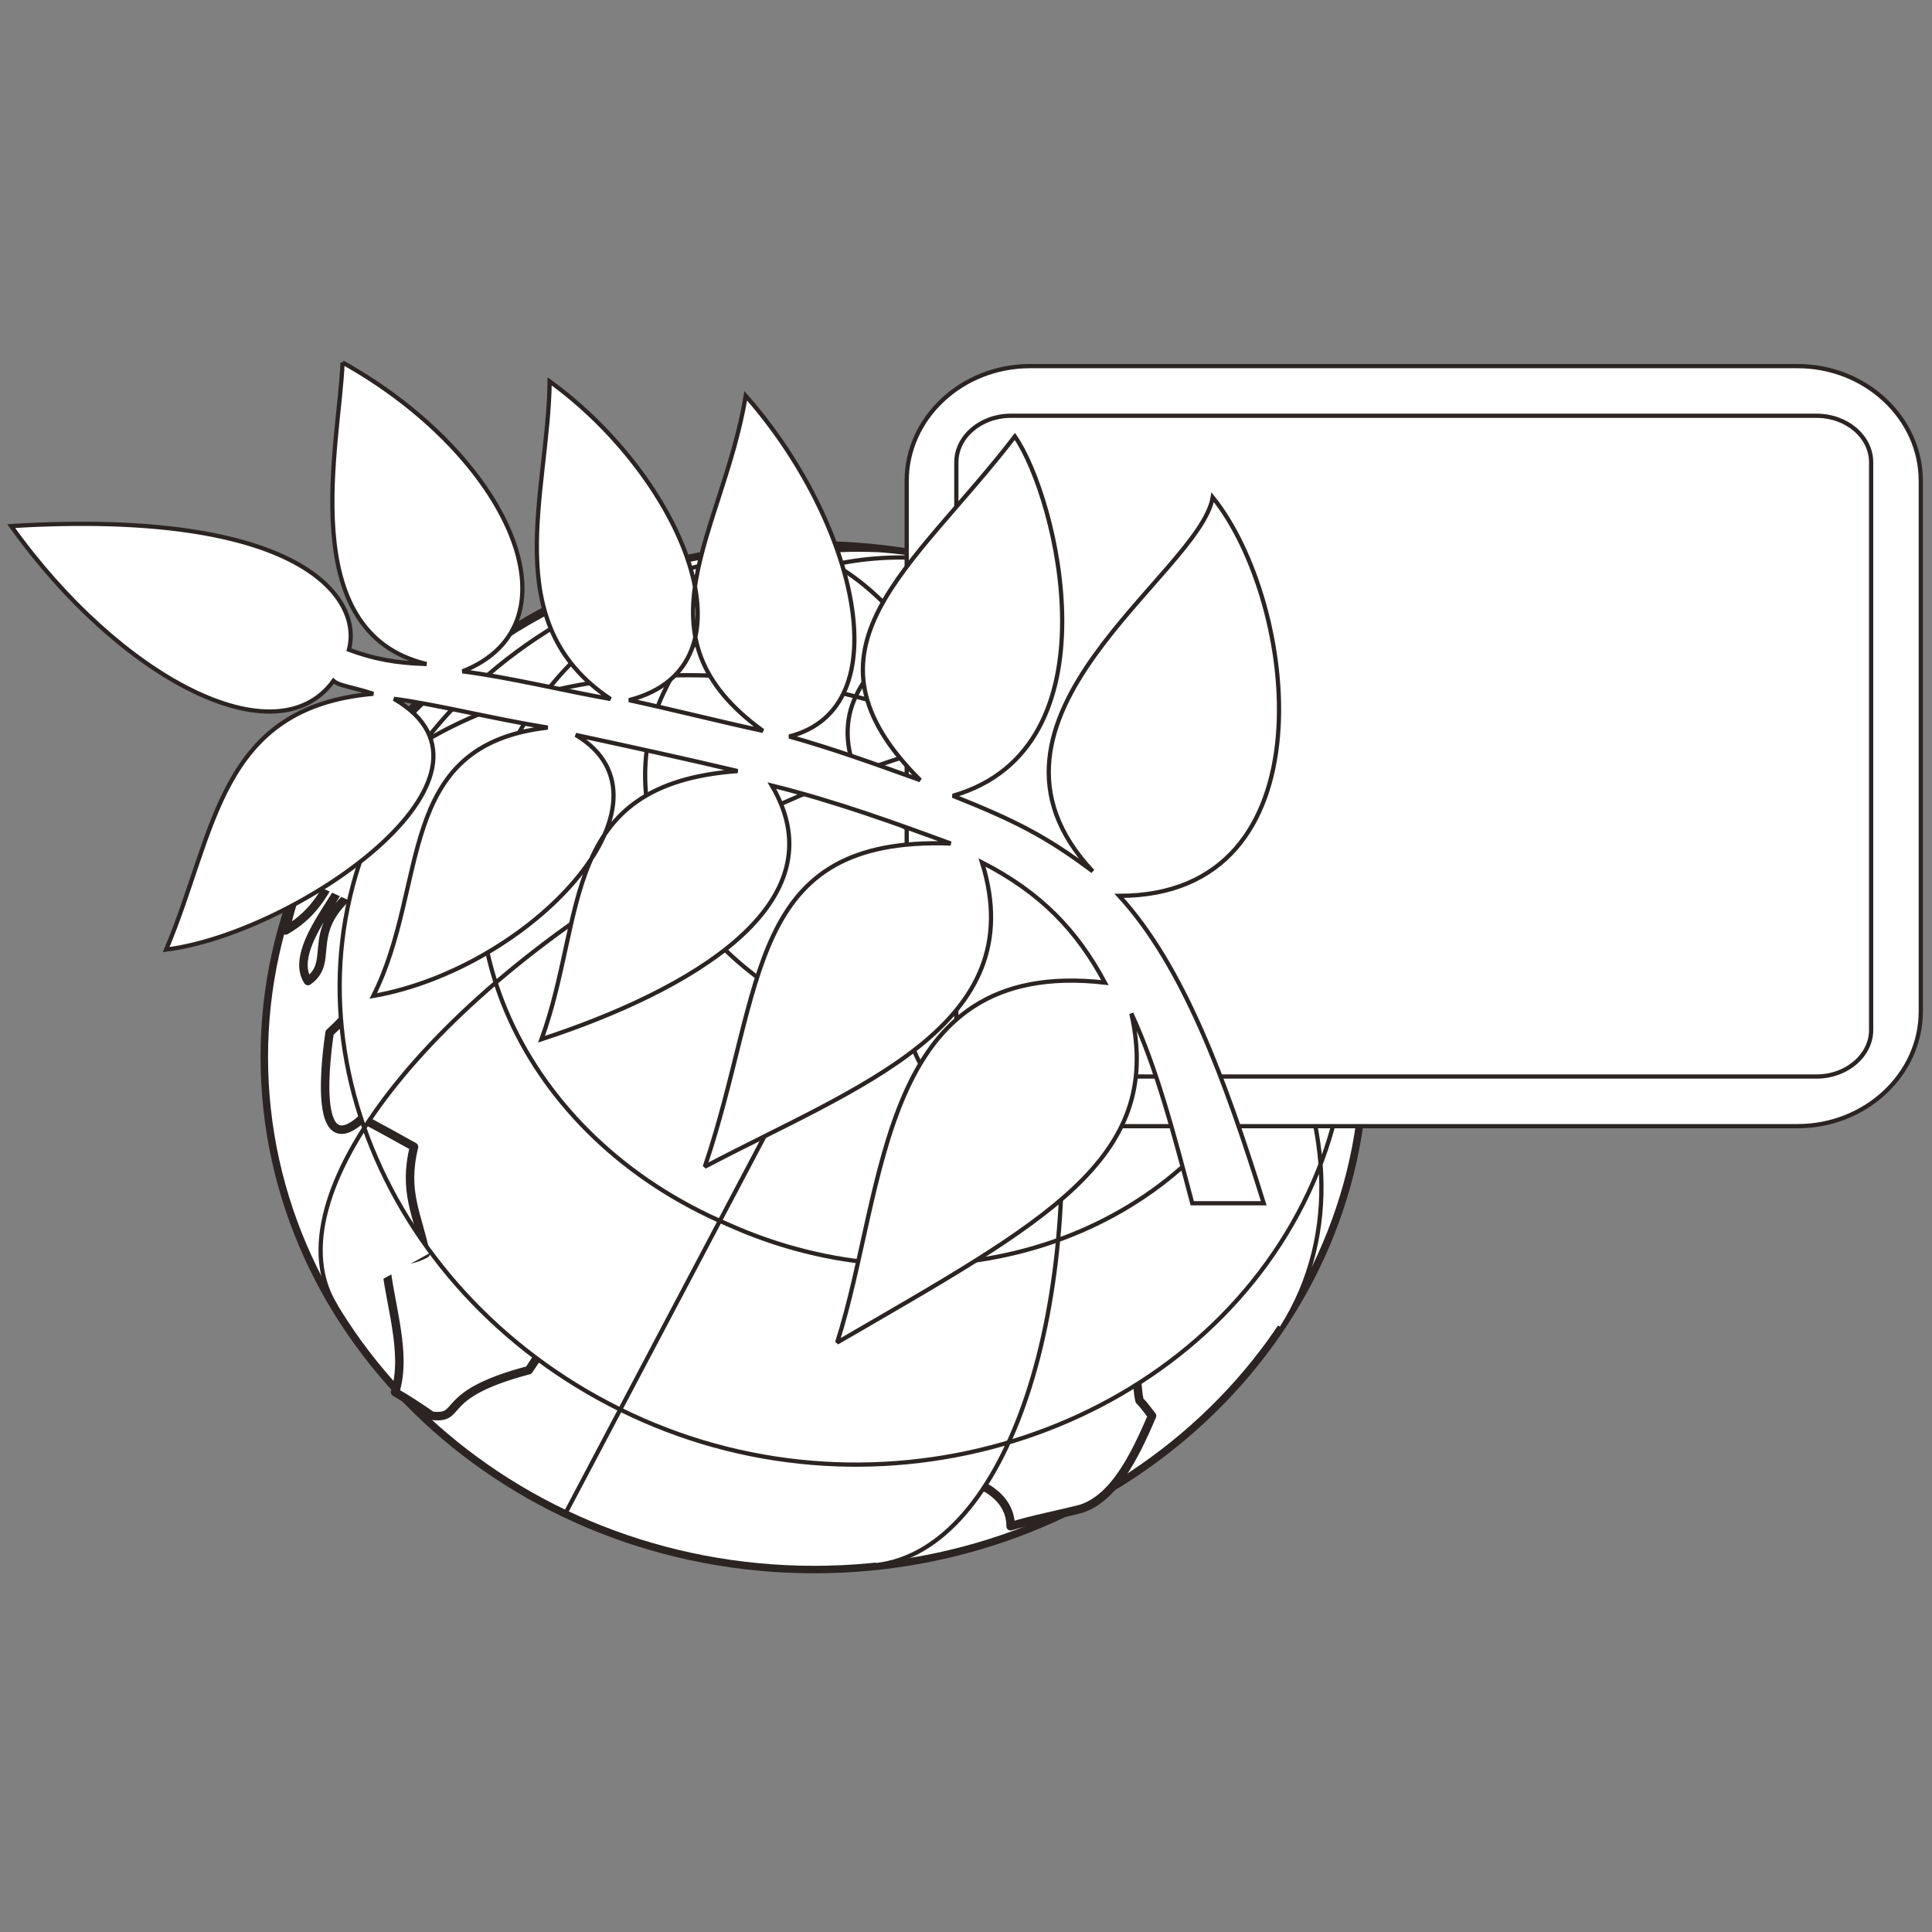 <?xml version="1.0" encoding="utf-8"?>
<!-- Generator: Adobe Illustrator 23.0.0, SVG Export Plug-In . SVG Version: 6.00 Build 0)  -->
<svg version="1.1" id="Layer_1" xmlns="http://www.w3.org/2000/svg" xmlns:xlink="http://www.w3.org/1999/xlink" x="0px" y="0px"
	 viewBox="0 0 100 100" style="enable-background:new 0 0 100 100;" xml:space="preserve">
<rect x="0" y="0" width="100" height="100" fill="#808080" stroke="none"/>
<style type="text/css">
	.st0{fill-rule:evenodd;clip-rule:evenodd;fill:#FFFFFF;}
	.st1{fill:#FFFFFF;stroke:#2B2422;stroke-width:0.387;stroke-linecap:round;stroke-linejoin:round;stroke-miterlimit:2.613;}
	.st2{fill:#FFFFFF;stroke:#2B2422;stroke-width:0.439;stroke-linecap:round;stroke-linejoin:round;stroke-miterlimit:2.613;}
	.st3{fill:#FFFFFF;stroke:#2B2422;stroke-width:0.219;stroke-linecap:round;stroke-linejoin:round;stroke-miterlimit:2.613;}
	.st4{fill:#FFFFFF;stroke:#2B2422;stroke-width:0.219;stroke-miterlimit:2.613;}
	.st5{display:none;fill-rule:evenodd;clip-rule:evenodd;fill:#00859E;}
	.st6{fill:#FFFFFF;}
</style>
<path class="st0" d="M42.14,28.2c15.69,0,28.48,11.91,28.48,26.51c0,14.61-12.79,26.53-28.48,26.53
	c-15.67,0-28.46-11.91-28.46-26.53C13.68,40.11,26.47,28.2,42.14,28.2"/>
<path class="st1" d="M42.14,28.2c15.69,0,28.48,11.91,28.48,26.51c0,14.61-12.79,26.53-28.48,26.53
	c-15.67,0-28.46-11.91-28.46-26.53C13.68,40.11,26.47,28.2,42.14,28.2z"/>
<path class="st2" d="M56.63,65.08c0.65,0.61,0.65,1.82,1.96,1.94c0.73,0.91,1.9-1.4,1.38-0.73c0.65,1.87,1.7,1.1,1.25,2.97
	c-1.18-0.96-1.5,0.56-2.81-2.01c-1.05,2.99,0.06-0.12-1.7-0.49C57.03,66.11,56.38,65.62,56.63,65.08L56.63,65.08z M47.23,77.18
	c-0.9-3.11,2.48-1.47,1.71-5.11c1.18-0.05,2.41-0.73,3.71-1.59c0.6-1.03,1.9-0.78,2.1-1.82c2.21-0.42,0.91,1.96,1.5,2.5
	c0.78,0.49,1.51-1.59,2.15-1.45c0.51,0.47,0.38,1.87,0.58,2.78c0.25,0.25,0.45,0.55,0.65,0.79c-0.98,2.31-2.03,4.27-3.66,4.81
	c-1.18,0.31-2.48,0.54-3.66,0.91c0-0.91-0.52-1.52-1.18-1.94C49.78,76.39,48.41,76.27,47.23,77.18z M61.4,64.22
	c-0.65,0.56-1.11,1.03-1.69,1.52c-0.4-0.12-0.85-0.19-1.31-0.24c-0.4-1.05-0.72-2.08-1.12-3.04c-0.78-0.3-1.76-0.98-1.96-4.2
	c-0.58,1.45-1.43,2.73-2.87,3.71c-0.2,1.1-0.34,2.13-1.32,3.41c-0.38,0.47-0.25,1.22-1.88-0.25c-0.2-1.63-0.32-3.34-0.45-5.04
	c-2.03,0.42-1.25-1.64-3.28-3.34c-0.98-1.05-1.96-2.08-2.94-3.17c-1.18-0.35-1.38,0.07-0.85,0.79c0.92,1.47,1.83,2.38,2.96,2.55
	c-0.2,0.49-0.4,0.86-0.67,1.1c-1.88-0.3-3.91-2.24-5.8-1.03c-0.4-0.42-0.8-0.91-1.18-1.33c-0.13,0.84,0.13,1.52,0.58,1.75
	c1.38,1.05,0.4,2.99,3.01,3.22c1.58,0.3,0.4,0.74,0.4,1.05c-1.7,1.52-7.52-0.31-8.75,1.45c-0.15,0.77-0.35,1.52-0.6,2.26
	c-0.91,0.78-1.31,1.45-1.76,2.24c-0.78,0.67-1.63,1.89-2.55,3.29c-4.84,1.27-3.33,2.55-5.02,2.36c-0.6-0.42-1.25-0.85-1.9-1.22
	c0.65-2.06-0.32-4.63-0.52-6.94c0.65,0.25,1.45,0.12,2.1-0.23c-0.4-2.01-1.18-3.17-0.6-5.53c-0.89-0.5-1.78-0.99-2.68-1.47
	c-2.66,2.43-1.83-3.46-1.69-4.44c1.69-1.52,3.26-4.13,4.96-4.62c2.34-0.42,4.64-0.84,6.92-1.33c1.18,0.24,2.54,0.96,4.11,2.31
	c0.06,2.24,2.54,3.34,3.72,4.93c0.4-0.44,0.85-0.86,1.18-1.28c0.85-0.24,1.63-0.54,2.48-0.79c0.65-0.35,0.65-1.03-0.13-2.01
	c-1.63,1.03-2.35-0.91-4.89-0.84c0.78-0.91,1.76-0.68,2.61-1.05c-0.45-1.57-1.7-2.48-3.91-2.78c-1.25-0.25-3.01,1.94-3.81-0.74
	c1.25-3.16,2.1-0.49,3.08-0.73c0.38-0.98,0.73-1.52,0.98-1.59c0.4-0.05,0.78-0.12,1.1-0.12c1.05,0.56,1.45-2.06,4.19-0.49
	c1.83,3.36,4.31,2.8,4.89,4.08c0.92-3.17,2.03-1.52,3.21-2.99c-1.9-1.4-1.63,0.72-3.86,0.3c-2.21,0.91-2.68-0.05-2.08-1.64
	c-1.1-0.56-0.98-1.52,1.05-2.01c5.15-0.12,8.93,0.68,9.78,3.9c-0.38,0.42-0.71,0.78-1.1,1.1c-1.38-0.13-0.45-0.98-1.9-1.59
	c0.2,0.84,0.27,1.82-0.38,2.55c2.81-0.91,7.32,1.58,11.63-4.25c1.1-0.37,2.73-0.12,3.32-1.1c0.32,2.92,3.6,2.38,3.08,5.42
	c0.71,1.52,1.55,0.79,2.21,3.16c0.14,3.36-1.23,1.28-0.78,6.51c-0.65,0.42-0.91,1.52-1.88,1.28c-0.98-2.62,3.31-0.13,0.05-10.95
	c-0.13,3.95-0.58,7.6-1.31,8.2c0.33,1.96,0.33,3.1,0.4,4.39c-0.53-0.61-0.93-1.94-1.58-1.77c0,0.93-0.13,1.77-0.85,2.01
	c-0.26-0.05-0.51-0.12-0.71-0.24c0.05,1.28-1.38,2.01-2.35,2.73C60.56,62.77,61.4,62.94,61.4,64.22L61.4,64.22z M14.78,48.16
	c1.25-0.71,2.01-1.75,2.66-3.27c1.9-0.07-2.81,3.88-1.5,5.89c1.57-1.1-0.51-2.78,3.08-5.16c-0.13-0.98-0.31-1.96-0.52-2.92
	c-2.03-1.33,1.32-2.73,1.92-4.44c0.05,0.86-0.04,1.1,0.16,1.94c0.73-0.61,1.51-1.22,2.28-1.89c0,0.61,0.07,1.16,0.15,1.65
	c5.87,0.12,5.35-0.07,8.75-0.07c-0.2-1.4-0.4-2.74-0.52-4.02c2.73-0.24,5.49-0.49,8.3-0.61c9.33-0.3,6.98-1.64,6.72-3.46
	c-3.53-2.23-6.72-1.06-15.93-1.13C24.11,33.09,16.54,39.97,14.78,48.16L14.78,48.16z"/>
<path class="st3" d="M54.51,30.52L29.34,78.19 M19.74,41.94c-5.82,11.62,0.6,25.9,13.55,31.57c12.95,5.67,28.3,0.45,34.18-11.25
	c5.89-11.7-0.21-25.85-13.11-31.57C41.46,24.98,25.56,30.33,19.74,41.94z M44.33,35.97c-1.3,2.58,0.25,6.02,3.65,7.45
	c3.32,1.49,6.95,0.56,8.36-2.2c1.34-2.73-0.35-5.84-3.68-7.33C49.36,32.28,45.57,33.28,44.33,35.97z M34.47,35.61
	c-3.09,6.09,0.68,13.83,8.54,17.14c7.68,3.46,16.29,1.26,19.66-5.12c2.96-6.17-0.85-13.69-8.61-17.12
	C46.39,26.96,37.54,29.33,34.47,35.61L34.47,35.61z M26.51,38.6c-4.52,9.18,0.42,20.22,11.2,24.79c10.48,4.71,22.69,1.17,27.59-8.23
	c4.38-9.07-0.62-20.04-11.28-24.63C43.56,25.76,31.01,29.51,26.51,38.6L26.51,38.6z M17.36,67.56c-3.41-5.53,4.92-16.19,18.31-23.57
	S62.88,35,66.3,40.53 M45.35,81.01c6.79-0.79,10.96-13.39,9.23-27.79S45.89,27.51,39.1,28.3 M66.35,68.71
	c6.09-9.63-2.04-24.2-16.03-30.54s-30.24-3.01-34.82,7.26"/>
<path class="st0" d="M53.31,18.95h39.73c3.51,0,6.38,2.67,6.38,5.94v27.46c0,3.27-2.87,5.94-6.38,5.94H53.31
	c-3.51,0-6.38-2.67-6.38-5.94V24.89C46.93,21.62,49.8,18.95,53.31,18.95L53.31,18.95z M52.32,21.52h41.71
	c1.55,0,2.82,1.08,2.82,2.41v29.38c0,1.32-1.27,2.41-2.82,2.41H52.32c-1.55,0-2.82-1.08-2.82-2.41V23.93
	C49.5,22.6,50.77,21.52,52.32,21.52"/>
<path class="st4" d="M53.31,18.95h39.73c3.51,0,6.38,2.67,6.38,5.94v27.46c0,3.27-2.87,5.94-6.38,5.94H53.31
	c-3.51,0-6.38-2.67-6.38-5.94V24.89C46.93,21.62,49.8,18.95,53.31,18.95L53.31,18.95z M52.32,21.52h41.71
	c1.55,0,2.82,1.08,2.82,2.41v29.38c0,1.32-1.27,2.41-2.82,2.41H52.32c-1.55,0-2.82-1.08-2.82-2.41V23.93
	C49.5,22.6,50.77,21.52,52.32,21.52z"/>
<path class="st0" d="M17.73,18.76c-0.15,4.14-2.56,13.96,4.35,15.61c-1.62-0.05-2.75-0.27-4.02-0.74c0.72-2.69-2.51-7.31-17.48-6.4
	c5.63,7.89,13.72,12.1,16.68,8.01l0,0c0.29,0.26,0.91,0.3,2.06,0.67c-8.02,0.7-8.14,7.15-10.72,13.24
	c6.69-0.83,18.62-9.01,11.79-12.98c2.13,0.27,5.15,1.04,7.96,1.49c-7.98,0.9-6.12,8.11-9.03,13.89
	c8.14-1.43,16.27-10.06,10.48-13.51c2.74,0.59,5.56,1.2,8.38,1.87c-9.27,0.67-7.81,7.42-10.15,13.88
	c7.57-2.48,15.55-6.97,11.92-13.13c3.3,0.82,6.37,1.94,9.26,3c-10.63-0.38-9.58,7.42-12.73,16.73c7.83-4.13,17-7.27,14.35-15.75
	c3.06,1.57,4.92,3.53,6.36,6.22c-11.76-1.34-11.28,10.6-13.86,18.63c10.72-6.23,16.93-9.45,15.23-17.03
	c1.29,2.77,2.18,6.15,3.15,9.82h3.7c-2.01-6.46-4.18-12.31-7.48-15.91c11.03,0,9.26-15.14,4.84-20.63
	c-0.66,3.97-13.61,11.47-6.21,19.36c-2.41-1.81-4.03-2.63-7.24-3.91c8.62-2.47,5.4-15.45,3.21-18.6
	c-5.31,6.91-11.75,10.96-4.9,17.79c-2.51-0.9-4.59-1.65-6.78-2.26c5.88-1.49,3.39-11.25-2.25-17.63
	c-1.21,7.21-5.95,12.39,0.89,17.34c-2.1-0.45-4.83-1.14-6.93-1.59c6.93-1.79,2.73-11.55-4.11-16.5c-0.07,5.79-2.74,12.53,3.15,16.44
	c-2.19-0.38-5.31-1.14-7.66-1.43C30.22,32.27,26.35,23.57,17.73,18.76"/>
<path class="st5" d="M49.61,20.59c1.53,6.31,0.48,11.33-3.3,11.55C42.43,26.82,48.23,24.33,49.61,20.59z"/>
<path class="st4" d="M17.73,18.76c-0.15,4.14-2.56,13.96,4.35,15.61c-1.62-0.05-2.75-0.27-4.02-0.74c0.72-2.69-2.51-7.31-17.48-6.4
	c5.63,7.89,13.72,12.1,16.68,8.01l0,0c0.29,0.26,0.91,0.3,2.06,0.67c-8.02,0.7-8.14,7.15-10.72,13.24
	c6.69-0.83,18.62-9.01,11.79-12.98c2.13,0.27,5.15,1.04,7.96,1.49c-7.98,0.9-6.12,8.11-9.03,13.89
	c8.14-1.43,16.27-10.06,10.48-13.51c2.74,0.59,5.56,1.2,8.38,1.87c-9.27,0.67-7.81,7.42-10.15,13.88
	c7.57-2.48,15.55-6.97,11.92-13.13c3.3,0.82,6.37,1.94,9.26,3c-10.63-0.38-9.58,7.42-12.73,16.73c7.83-4.13,17-7.27,14.35-15.75
	c3.06,1.57,4.92,3.53,6.36,6.22c-11.76-1.34-11.28,10.6-13.86,18.63c10.72-6.23,16.93-9.45,15.23-17.03
	c1.29,2.77,2.18,6.15,3.15,9.82h3.7c-2.01-6.46-4.18-12.31-7.48-15.91c11.03,0,9.26-15.14,4.84-20.63
	c-0.66,3.97-13.61,11.47-6.21,19.36c-2.41-1.81-4.03-2.63-7.24-3.91c8.62-2.47,5.4-15.45,3.21-18.6
	c-5.31,6.91-11.75,10.96-4.9,17.79c-2.51-0.9-4.59-1.65-6.78-2.26c5.88-1.49,3.39-11.25-2.25-17.63
	c-1.21,7.21-5.95,12.39,0.89,17.34c-2.1-0.45-4.83-1.14-6.93-1.59c6.93-1.79,2.73-11.55-4.11-16.5c-0.07,5.79-2.74,12.53,3.15,16.44
	c-2.19-0.38-5.31-1.14-7.66-1.43C30.22,32.27,26.35,23.57,17.73,18.76"/>
<path class="st6" d="M72.31,30.61v8.67h-1.69v-8.67H72.31z M75.97,30.61v8.67h-1.69v-8.67H75.97z M80.68,32.07v7.22h-1.69v-7.22
	h-1.95v-1.46h5.59v1.46C82.63,32.07,80.68,32.07,80.68,32.07z M88.51,32.07h-3.12v1.94h2.99v1.46h-2.99v2.37h3.12v1.46H83.7v-8.67
	h4.81L88.51,32.07L88.51,32.07z"/>
</svg>
